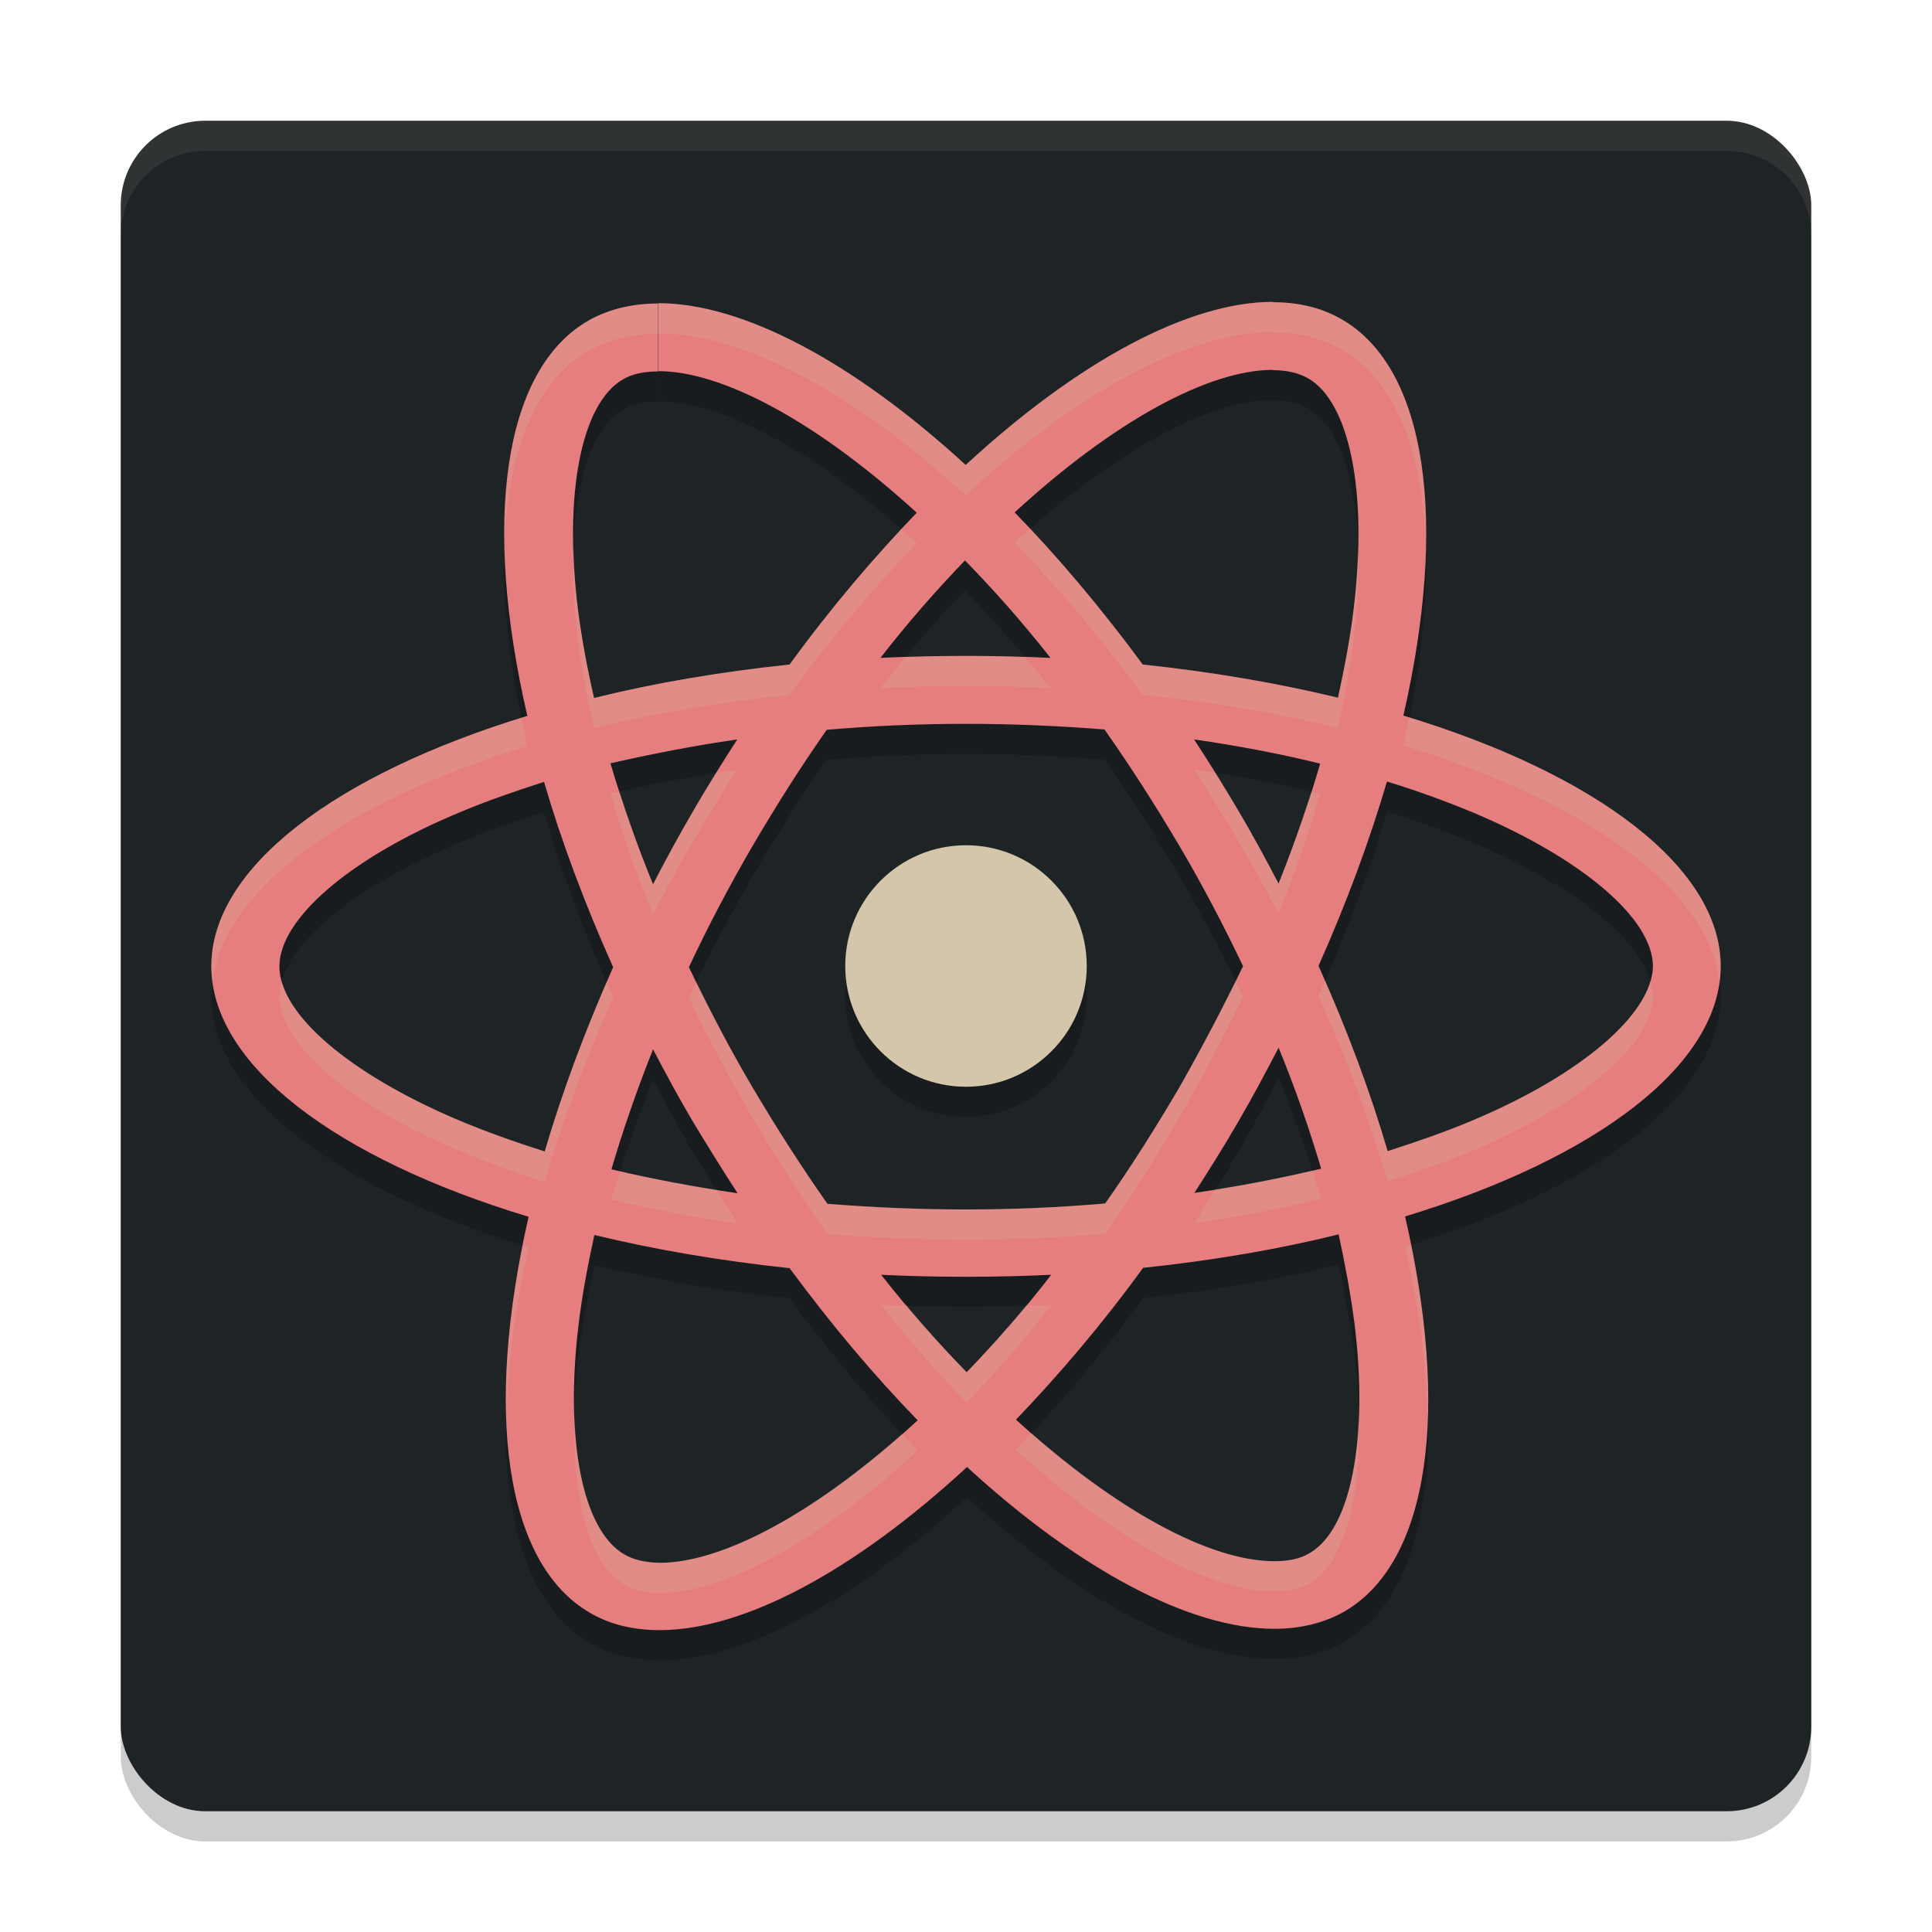<svg xmlns="http://www.w3.org/2000/svg" width="64" height="64" version="1">
 <rect style="opacity:0.2" width="56" height="56" x="4" y="5" rx="2.8" ry="2.8"/>
 <rect style="fill:#1e2326" width="56" height="56" x="4" y="4" rx="2.8" ry="2.8"/>
 <path style="opacity:0.2" d="m 42.166,11 c -2.8,0 -6.467,1.976 -10.178,5.402 -3.711,-3.404 -7.378,-5.359 -10.178,-5.359 v 2.252 c 2.111,0 5.234,1.659 8.557,4.689 -1.422,1.482 -2.855,3.163 -4.211,5.029 -2.3,0.242 -4.49,0.613 -6.479,1.107 -0.233,-1.01 -0.411,-1.987 -0.533,-2.92 -0.478,-3.843 0.111,-6.84 1.488,-7.631 0.311,-0.187 0.701,-0.264 1.168,-0.264 v -2.252 c -0.856,0 -1.634,0.187 -2.301,0.561 -2.867,1.636 -3.511,6.72 -2.033,13.1 C 11.122,26.647 7,29.745 7,33.006 c 0,3.272 4.145,6.379 10.512,8.301 -1.467,6.402 -0.812,11.497 2.055,13.133 C 20.233,54.824 21,55 21.855,55 c 2.8,0 6.467,-1.976 10.178,-5.402 3.711,3.404 7.378,5.359 10.178,5.359 0.856,0 1.634,-0.187 2.301,-0.561 2.867,-1.636 3.511,-6.72 2.033,-13.1 C 52.878,39.375 57,36.278 57,33.006 57,29.734 52.855,26.625 46.488,24.703 47.955,18.301 47.3,13.206 44.434,11.57 43.77,11.188 43.007,11.013 42.166,11.012 Z m -0.01,2.252 v 0.01 c 0.467,0 0.844,0.088 1.166,0.264 1.389,0.791 1.988,3.778 1.521,7.621 -0.111,0.944 -0.299,1.944 -0.521,2.965 -2,-0.483 -4.178,-0.856 -6.467,-1.098 -1.378,-1.867 -2.8,-3.559 -4.244,-5.041 3.317,-3.048 6.434,-4.716 8.545,-4.721 z m -10.189,6.312 c 0.944,0.966 1.901,2.043 2.834,3.229 -0.922,-0.044 -1.856,-0.066 -2.801,-0.066 -0.956,0 -1.912,0.022 -2.834,0.066 0.922,-1.186 1.867,-2.262 2.801,-3.229 z M 32,24.979 c 1.544,0 3.079,0.067 4.59,0.188 0.844,1.197 1.665,2.481 2.465,3.832 0.778,1.318 1.479,2.657 2.123,4.008 -0.644,1.34 -1.356,2.691 -2.111,4.02 -0.8,1.362 -1.611,2.645 -2.455,3.842 -1.522,0.132 -3.056,0.197 -4.611,0.197 -1.544,0 -3.079,-0.065 -4.59,-0.186 -0.844,-1.197 -1.665,-2.481 -2.465,-3.832 -0.778,-1.318 -1.479,-2.657 -2.123,-4.008 0.633,-1.351 1.345,-2.702 2.111,-4.02 0.8,-1.362 1.611,-2.647 2.455,-3.844 1.522,-0.132 3.056,-0.197 4.611,-0.197 z m -7.578,0.516 c -0.5,0.78 -1,1.57 -1.467,2.383 -0.467,0.802 -0.911,1.614 -1.322,2.416 -0.556,-1.351 -1.021,-2.701 -1.41,-4.008 1.344,-0.307 2.744,-0.582 4.199,-0.791 z m 15.133,0 c 1.444,0.209 2.844,0.473 4.178,0.803 -0.378,1.296 -0.844,2.635 -1.377,3.975 -0.422,-0.802 -0.856,-1.614 -1.334,-2.416 -0.467,-0.802 -0.967,-1.593 -1.467,-2.361 z m 6.391,1.395 c 1.011,0.307 1.965,0.66 2.865,1.033 3.611,1.526 5.945,3.513 5.945,5.094 -0.033,1.57 -2.367,3.58 -5.967,5.096 -0.878,0.373 -1.833,0.703 -2.822,1.021 -0.578,-1.977 -1.345,-4.03 -2.289,-6.139 0.933,-2.097 1.69,-4.14 2.268,-6.105 z m -27.924,0.012 c 0.578,1.977 1.345,4.03 2.289,6.139 -0.933,2.097 -1.688,4.14 -2.266,6.105 -1,-0.318 -1.957,-0.66 -2.846,-1.033 -3.611,-1.526 -5.943,-3.514 -5.943,-5.096 0,-1.581 2.332,-3.589 5.943,-5.094 0.878,-0.373 1.833,-0.703 2.822,-1.021 z M 32,29 a 4,4 0 0 0 -4,4 4,4 0 0 0 4,4 4,4 0 0 0 4,-4 4,4 0 0 0 -4,-4 z m 10.355,6.707 c 0.556,1.351 1.023,2.701 1.412,4.008 -1.333,0.318 -2.746,0.592 -4.201,0.801 0.5,-0.78 1,-1.57 1.467,-2.383 0.467,-0.802 0.9,-1.613 1.322,-2.426 z m -20.723,0.055 c 0.422,0.802 0.856,1.614 1.334,2.416 0.478,0.791 0.967,1.581 1.467,2.35 -1.444,-0.209 -2.844,-0.473 -4.178,-0.791 0.378,-1.296 0.844,-2.635 1.377,-3.975 z m 22.711,6.127 c 0.222,1.021 0.401,1.998 0.523,2.932 0.478,3.843 -0.112,6.842 -1.49,7.633 -0.311,0.187 -0.699,0.264 -1.166,0.264 -2.111,0 -5.232,-1.659 -8.555,-4.689 1.422,-1.482 2.855,-3.163 4.211,-5.029 2.3,-0.242 4.488,-0.615 6.477,-1.109 z m -24.654,0.021 c 2,0.483 4.178,0.858 6.467,1.1 1.378,1.867 2.8,3.557 4.244,5.039 -3.322,3.053 -6.446,4.723 -8.557,4.723 -0.467,-0.011 -0.854,-0.1 -1.154,-0.275 -1.389,-0.791 -1.99,-3.778 -1.523,-7.621 0.111,-0.944 0.301,-1.944 0.523,-2.965 z m 9.5,1.318 c 0.922,0.044 1.854,0.066 2.799,0.066 0.956,0 1.912,-0.022 2.834,-0.066 -0.911,1.186 -1.867,2.262 -2.801,3.229 -0.944,-0.966 -1.899,-2.043 -2.832,-3.229 z"/>
 <path style="fill:#e67e80" class="st1" d="M 57,32.005 C 57,28.733 52.856,25.626 46.489,23.704 47.956,17.302 47.3,12.207 44.433,10.571 43.767,10.187 43,10.011 42.156,10.011 v 2.251 c 0.467,0 0.844,0.088 1.167,0.264 1.389,0.791 1.989,3.777 1.522,7.621 -0.111,0.944 -0.3,1.944 -0.522,2.965 -2,-0.483 -4.178,-0.857 -6.467,-1.098 -1.378,-1.867 -2.8,-3.558 -4.244,-5.04 3.322,-3.053 6.444,-4.722 8.556,-4.722 V 10 10 c -2.8,0 -6.467,1.977 -10.178,5.403 -3.711,-3.404 -7.378,-5.359 -10.178,-5.359 v 2.251 c 2.111,0 5.233,1.658 8.556,4.689 -1.422,1.482 -2.856,3.162 -4.211,5.029 -2.3,0.242 -4.489,0.615 -6.478,1.109 -0.233,-1.01 -0.411,-1.988 -0.533,-2.921 -0.478,-3.843 0.111,-6.841 1.489,-7.632 0.311,-0.187 0.7,-0.264 1.167,-0.264 v -2.251 0 c -0.856,0 -1.633,0.187 -2.3,0.56 -2.867,1.636 -3.511,6.72 -2.033,13.1 C 11.122,25.648 7,28.744 7,32.005 7,35.278 11.144,38.385 17.511,40.307 16.044,46.709 16.7,51.804 19.567,53.44 20.233,53.824 21,54 21.856,54 c 2.8,0 6.467,-1.977 10.178,-5.403 3.711,3.404 7.378,5.359 10.178,5.359 0.856,0 1.633,-0.187 2.3,-0.56 2.867,-1.636 3.511,-6.72 2.033,-13.1 C 52.878,38.374 57,35.278 57,32.005 Z M 43.733,25.296 c -0.378,1.296 -0.844,2.635 -1.378,3.975 C 41.933,28.47 41.5,27.657 41.022,26.856 40.556,26.054 40.056,25.263 39.556,24.495 41,24.703 42.4,24.967 43.733,25.296 Z m -4.667,10.728 c -0.8,1.362 -1.611,2.646 -2.456,3.843 -1.522,0.132 -3.056,0.198 -4.611,0.198 -1.544,0 -3.078,-0.066 -4.589,-0.187 -0.844,-1.197 -1.667,-2.482 -2.467,-3.832 -0.778,-1.318 -1.478,-2.657 -2.122,-4.008 0.633,-1.351 1.344,-2.701 2.111,-4.019 0.8,-1.362 1.611,-2.646 2.456,-3.843 1.522,-0.132 3.056,-0.198 4.611,-0.198 1.544,0 3.078,0.066 4.589,0.187 0.844,1.197 1.667,2.482 2.467,3.832 0.778,1.318 1.478,2.657 2.122,4.008 -0.644,1.34 -1.356,2.69 -2.111,4.019 z m 3.289,-1.318 c 0.556,1.351 1.022,2.701 1.411,4.008 -1.333,0.318 -2.744,0.593 -4.2,0.802 0.5,-0.78 1,-1.57 1.467,-2.383 0.467,-0.802 0.9,-1.614 1.322,-2.427 z M 32.022,45.457 c -0.944,-0.966 -1.9,-2.042 -2.833,-3.228 0.922,0.044 1.856,0.066 2.8,0.066 0.956,0 1.911,-0.022 2.833,-0.066 -0.911,1.186 -1.867,2.262 -2.8,3.228 z m -7.589,-5.93 c -1.444,-0.209 -2.844,-0.472 -4.178,-0.791 0.378,-1.296 0.844,-2.635 1.378,-3.975 0.422,0.802 0.856,1.614 1.333,2.416 0.478,0.791 0.967,1.581 1.467,2.35 z m 7.533,-20.962 c 0.944,0.966 1.9,2.042 2.833,3.228 -0.922,-0.044 -1.856,-0.066 -2.8,-0.066 -0.956,0 -1.911,0.022 -2.833,0.066 0.922,-1.186 1.867,-2.262 2.8,-3.228 z m -7.544,5.93 c -0.5,0.78 -1,1.57 -1.467,2.383 -0.467,0.802 -0.911,1.614 -1.322,2.416 -0.556,-1.351 -1.022,-2.701 -1.411,-4.008 1.344,-0.307 2.744,-0.582 4.2,-0.791 z M 15.2,37.112 c -3.611,-1.526 -5.944,-3.514 -5.944,-5.095 0,-1.581 2.333,-3.591 5.944,-5.095 0.878,-0.373 1.833,-0.703 2.822,-1.021 0.578,1.977 1.344,4.03 2.289,6.138 -0.933,2.097 -1.689,4.14 -2.267,6.105 -1,-0.318 -1.956,-0.659 -2.844,-1.032 z m 5.489,14.385 C 19.3,50.706 18.7,47.719 19.167,43.876 c 0.111,-0.944 0.3,-1.944 0.522,-2.965 2,0.483 4.178,0.857 6.467,1.098 1.378,1.867 2.8,3.558 4.244,5.04 -3.322,3.053 -6.444,4.722 -8.556,4.722 -0.467,-0.011 -0.856,-0.099 -1.156,-0.275 z m 24.178,-7.676 c 0.478,3.843 -0.111,6.841 -1.489,7.632 -0.311,0.187 -0.7,0.264 -1.167,0.264 -2.111,0 -5.233,-1.658 -8.556,-4.689 1.422,-1.482 2.856,-3.162 4.211,-5.029 2.3,-0.242 4.489,-0.615 6.478,-1.109 0.222,1.021 0.4,1.999 0.522,2.932 z m 3.922,-6.709 c -0.878,0.373 -1.833,0.703 -2.822,1.021 -0.578,-1.977 -1.344,-4.03 -2.289,-6.138 0.933,-2.097 1.689,-4.14 2.267,-6.105 1.011,0.307 1.967,0.659 2.867,1.032 3.611,1.526 5.944,3.514 5.944,5.095 -0.033,1.57 -2.367,3.58 -5.967,5.095 z"/>
 <circle style="fill:#d3c6aa" class="st2" cx="32" cy="32" r="4"/>
 <path style="opacity:0.1;fill:#d3c6aa" d="M 6.801 4 C 5.25 4 4 5.25 4 6.801 L 4 7.801 C 4 6.25 5.25 5 6.801 5 L 57.199 5 C 58.75 5 60 6.25 60 7.801 L 60 6.801 C 60 5.25 58.75 4 57.199 4 L 6.801 4 z"/>
 <path style="fill:#d3c6aa;opacity:0.2" d="M 42.166 10 C 39.366 10 35.699 11.976 31.988 15.402 C 28.277 11.998 24.611 10.043 21.811 10.043 L 21.811 11.043 C 24.611 11.043 28.277 12.998 31.988 16.402 C 35.699 12.976 39.366 11 42.166 11 L 42.166 11.012 C 43.007 11.013 43.77 11.188 44.434 11.57 C 46.166 12.559 47.084 14.817 47.221 17.857 C 47.252 14.32 46.348 11.663 44.434 10.57 C 43.77 10.188 43.007 10.013 42.166 10.012 L 42.166 10 z M 21.801 10.055 C 20.945 10.055 20.167 10.242 19.5 10.615 C 17.59 11.706 16.689 14.347 16.723 17.863 C 16.858 14.844 17.773 12.601 19.5 11.615 C 20.167 11.242 20.945 11.055 21.801 11.055 L 21.801 10.055 z M 34.127 17.521 C 33.955 17.673 33.785 17.813 33.611 17.973 C 35.056 19.455 36.478 21.147 37.855 23.014 C 40.144 23.255 42.322 23.628 44.322 24.111 C 44.544 23.09 44.733 22.091 44.844 21.146 C 44.974 20.073 45.012 19.077 44.982 18.166 C 44.966 18.797 44.928 19.451 44.844 20.146 C 44.733 21.091 44.544 22.09 44.322 23.111 C 42.322 22.628 40.144 22.255 37.855 22.014 C 36.642 20.37 35.394 18.87 34.127 17.521 z M 29.852 17.537 C 28.599 18.883 27.348 20.372 26.156 22.014 C 23.856 22.255 21.667 22.627 19.678 23.121 C 19.444 22.111 19.267 21.135 19.145 20.201 C 19.056 19.486 19.017 18.812 19 18.164 C 18.969 19.091 19.008 20.106 19.145 21.201 C 19.267 22.135 19.444 23.111 19.678 24.121 C 21.667 23.627 23.856 23.255 26.156 23.014 C 27.512 21.147 28.945 19.467 30.367 17.984 C 30.194 17.826 30.024 17.688 29.852 17.537 z M 32 21.727 C 31.328 21.727 30.667 21.752 30.006 21.773 C 29.725 22.11 29.443 22.436 29.166 22.793 C 30.088 22.749 31.044 22.727 32 22.727 C 32.944 22.727 33.879 22.749 34.801 22.793 C 34.52 22.436 34.233 22.11 33.949 21.773 C 33.303 21.752 32.657 21.727 32 21.727 z M 46.67 23.766 C 46.607 24.08 46.562 24.382 46.488 24.703 C 52.536 26.528 56.571 29.425 56.961 32.516 C 56.983 32.346 57 32.176 57 32.006 C 57 28.766 52.929 25.691 46.67 23.766 z M 17.283 23.777 C 11.047 25.714 7 28.777 7 32.006 C 7 32.17 7.018 32.333 7.039 32.496 C 7.443 29.424 11.454 26.546 17.467 24.715 C 17.392 24.394 17.347 24.092 17.283 23.777 z M 24.422 25.494 C 24.189 25.528 23.967 25.573 23.736 25.609 C 23.474 26.031 23.203 26.445 22.955 26.877 C 22.488 27.679 22.044 28.491 21.633 29.293 C 21.208 28.261 20.851 27.235 20.525 26.223 C 20.426 26.245 20.321 26.263 20.223 26.285 C 20.612 27.592 21.077 28.942 21.633 30.293 C 22.044 29.491 22.488 28.679 22.955 27.877 C 23.422 27.064 23.922 26.274 24.422 25.494 z M 39.555 25.494 C 40.055 26.263 40.555 27.054 41.021 27.855 C 41.499 28.657 41.933 29.47 42.355 30.271 C 42.889 28.932 43.355 27.593 43.732 26.297 C 43.635 26.273 43.532 26.256 43.434 26.232 C 43.114 27.235 42.762 28.25 42.355 29.271 C 41.933 28.47 41.499 27.657 41.021 26.855 C 40.775 26.433 40.508 26.025 40.248 25.609 C 40.016 25.572 39.79 25.528 39.555 25.494 z M 43.893 32.492 C 43.82 32.66 43.753 32.826 43.678 32.994 C 44.622 35.102 45.389 37.156 45.967 39.133 C 46.956 38.814 47.911 38.485 48.789 38.111 C 52.389 36.596 54.723 34.586 54.756 33.016 C 54.756 32.847 54.723 32.674 54.672 32.498 C 54.24 33.983 52.032 35.746 48.789 37.111 C 47.911 37.485 46.956 37.814 45.967 38.133 C 45.435 36.313 44.736 34.425 43.893 32.492 z M 40.926 32.506 C 40.347 33.681 39.728 34.862 39.066 36.025 C 38.266 37.387 37.456 38.67 36.611 39.867 C 35.089 39.999 33.556 40.064 32 40.064 C 30.456 40.064 28.921 40 27.41 39.879 C 26.566 38.682 25.745 37.398 24.945 36.047 C 24.264 34.892 23.649 33.718 23.072 32.537 C 22.991 32.705 22.901 32.871 22.822 33.039 C 23.467 34.39 24.168 35.729 24.945 37.047 C 25.745 38.398 26.566 39.682 27.41 40.879 C 28.921 41 30.456 41.064 32 41.064 C 33.556 41.064 35.089 40.999 36.611 40.867 C 37.456 39.67 38.266 38.387 39.066 37.025 C 39.822 35.697 40.533 34.346 41.178 33.006 C 41.098 32.838 41.007 32.673 40.926 32.506 z M 9.334 32.516 C 9.286 32.686 9.256 32.853 9.256 33.016 C 9.256 34.597 11.588 36.585 15.199 38.111 C 16.088 38.485 17.045 38.826 18.045 39.145 C 18.623 37.179 19.377 35.136 20.311 33.039 C 20.236 32.872 20.17 32.707 20.098 32.541 C 19.265 34.462 18.576 36.337 18.045 38.145 C 17.045 37.826 16.088 37.485 15.199 37.111 C 11.958 35.741 9.753 34.001 9.334 32.516 z M 43.465 38.779 C 42.434 39.018 41.356 39.225 40.252 39.4 C 40.021 39.771 39.8 40.151 39.566 40.516 C 41.022 40.307 42.434 40.033 43.768 39.715 C 43.676 39.407 43.565 39.091 43.465 38.779 z M 20.555 38.801 C 20.455 39.113 20.346 39.429 20.256 39.736 C 21.589 40.055 22.989 40.319 24.434 40.527 C 24.196 40.162 23.969 39.785 23.736 39.412 C 22.645 39.239 21.58 39.038 20.555 38.801 z M 46.729 41.234 C 46.665 41.254 46.609 41.277 46.545 41.297 C 47.038 43.425 47.272 45.387 47.289 47.146 C 47.367 45.408 47.167 43.401 46.729 41.234 z M 17.33 41.246 C 16.897 43.41 16.701 45.415 16.779 47.152 C 16.795 45.393 17.025 43.433 17.512 41.307 C 17.448 41.288 17.393 41.265 17.33 41.246 z M 29.189 43.229 C 30.123 44.414 31.077 45.491 32.021 46.457 C 32.955 45.491 33.911 44.414 34.822 43.229 C 34.55 43.241 34.263 43.239 33.986 43.248 C 33.334 44.032 32.675 44.781 32.021 45.457 C 31.361 44.781 30.699 44.031 30.039 43.248 C 29.757 43.239 29.469 43.242 29.189 43.229 z M 45.012 46.857 C 44.935 49.182 44.362 50.888 43.377 51.453 C 43.066 51.64 42.678 51.717 42.211 51.717 C 40.21 51.717 37.297 50.211 34.17 47.475 C 33.999 47.659 33.827 47.849 33.656 48.027 C 36.978 51.058 40.1 52.717 42.211 52.717 C 42.678 52.717 43.066 52.64 43.377 52.453 C 44.498 51.81 45.085 49.691 45.012 46.857 z M 19.027 46.869 C 18.956 49.721 19.554 51.849 20.689 52.496 C 20.989 52.672 21.377 52.76 21.844 52.771 C 23.955 52.771 27.078 51.101 30.4 48.049 C 30.228 47.872 30.056 47.683 29.885 47.5 C 26.758 50.256 23.845 51.771 21.844 51.771 C 21.377 51.76 20.989 51.672 20.689 51.496 C 19.69 50.927 19.107 49.212 19.027 46.869 z"/>
</svg>
